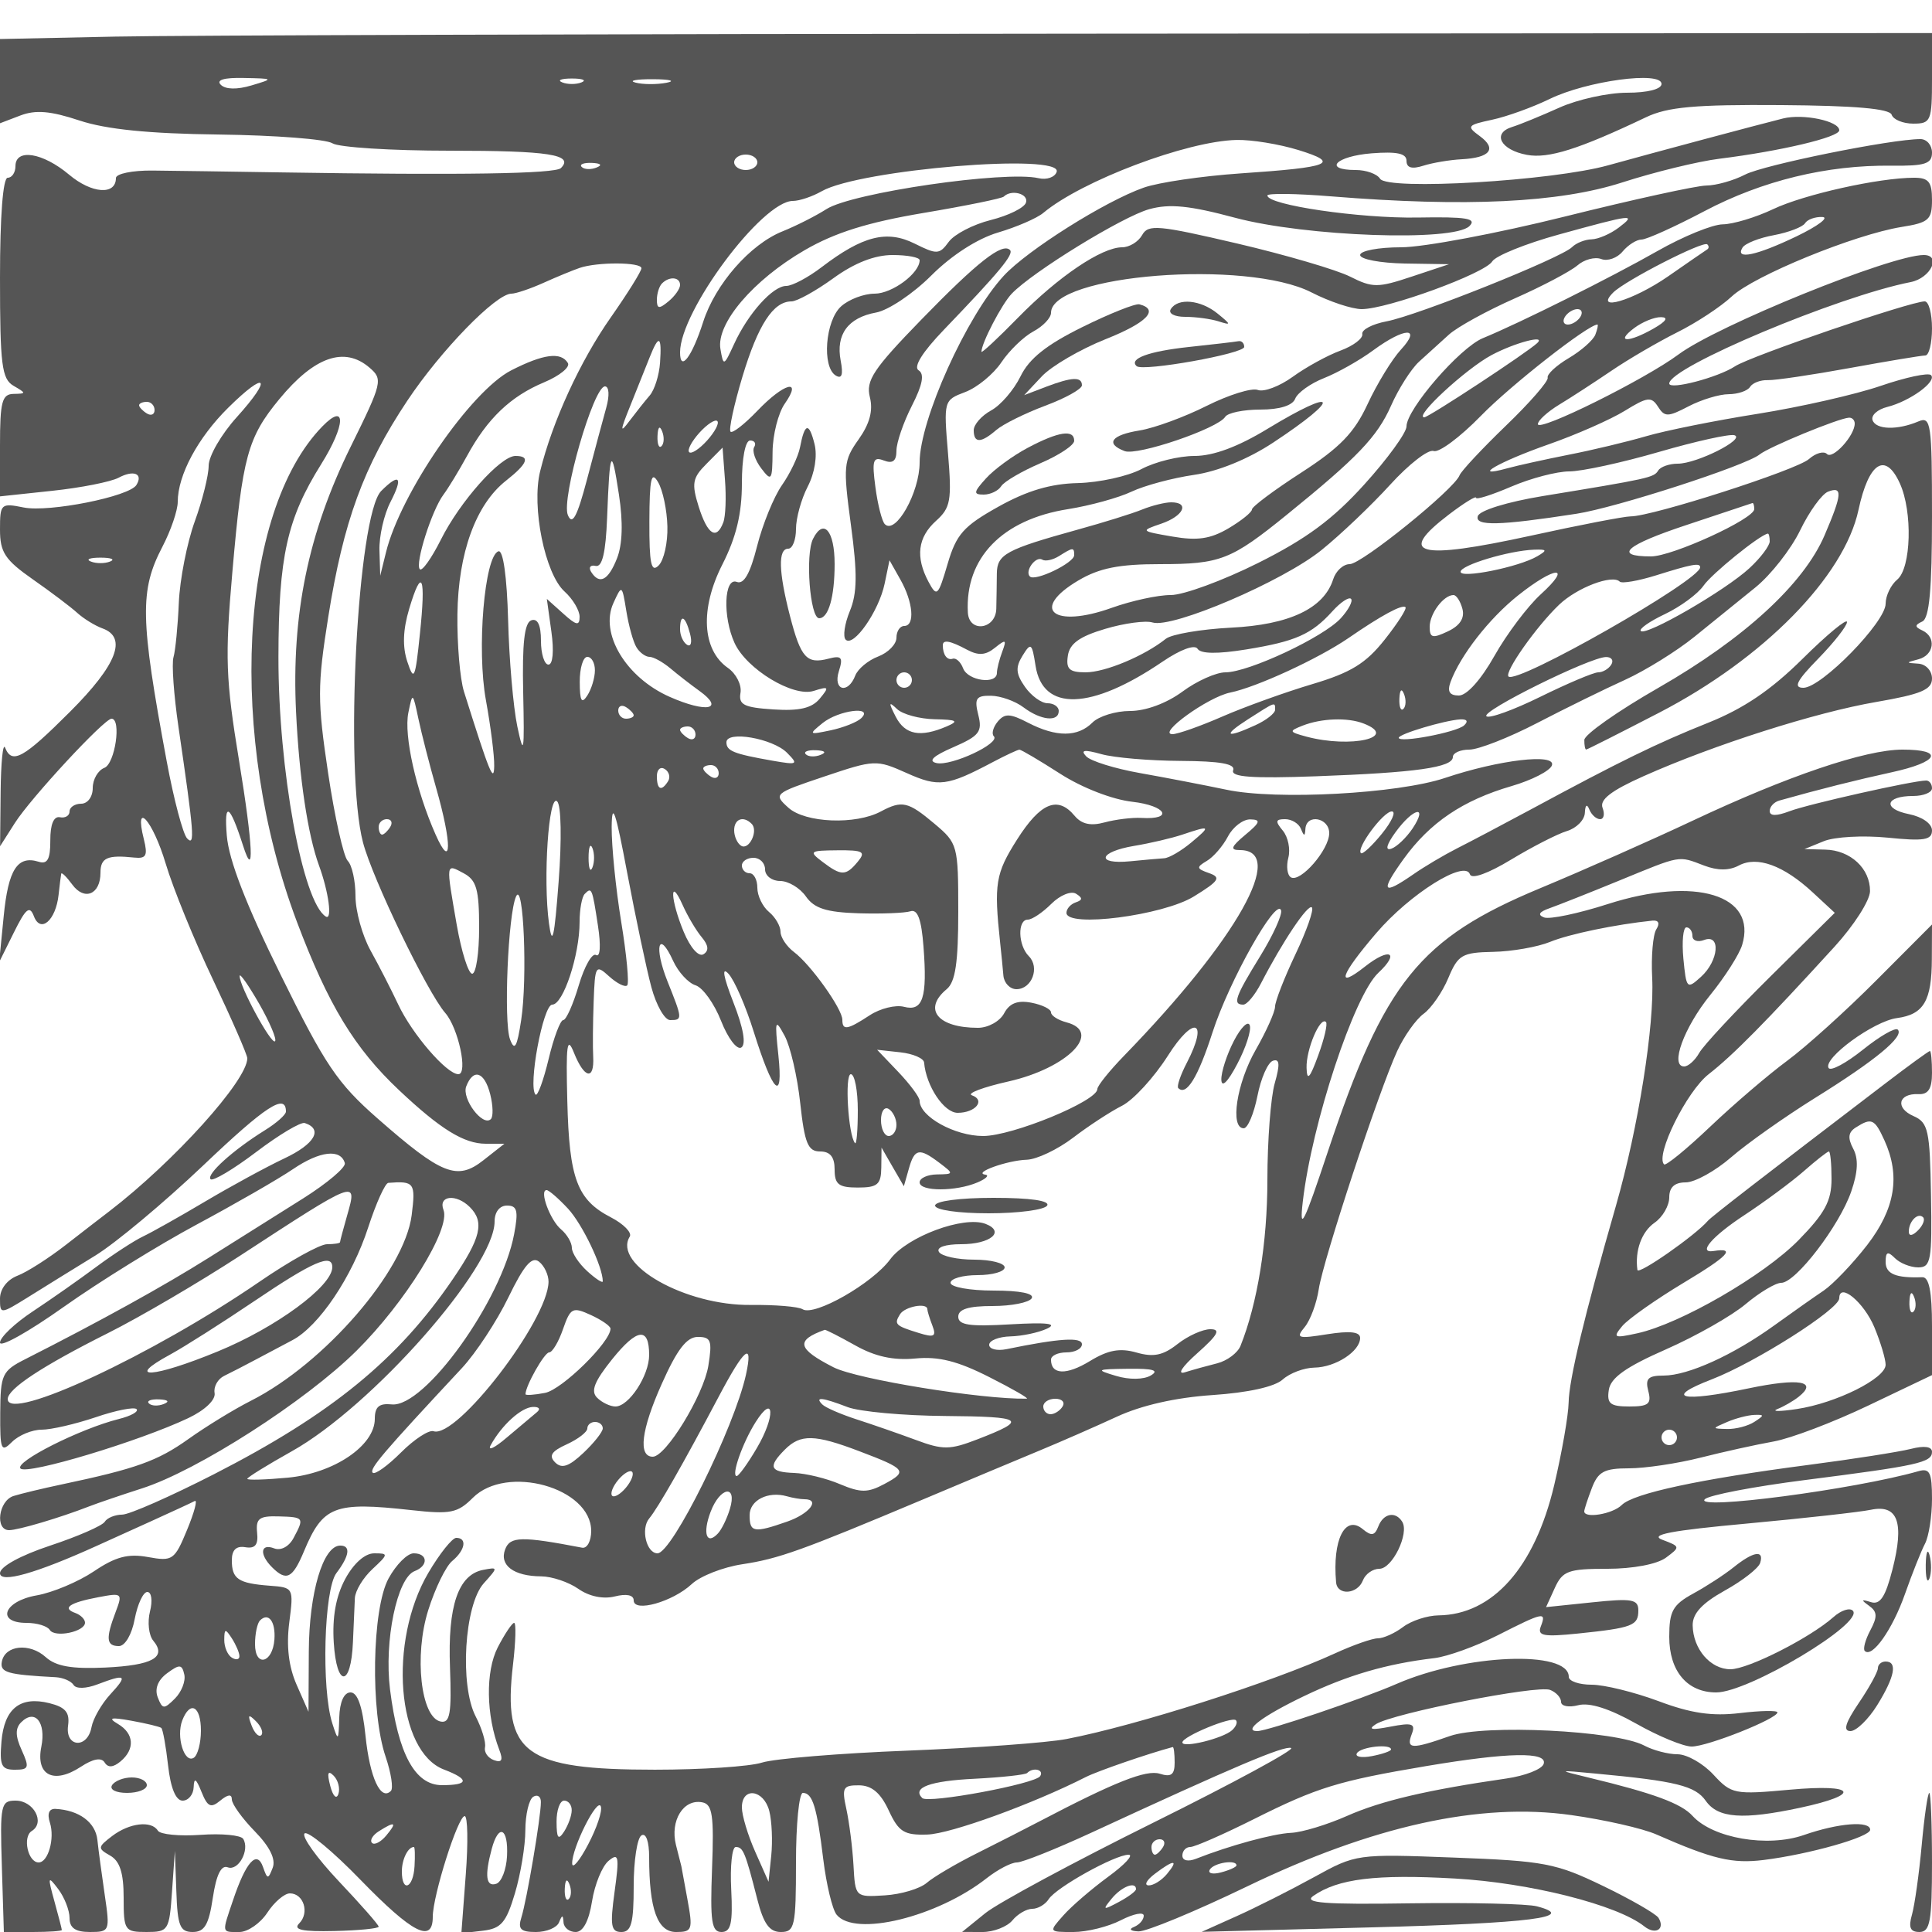 <svg xmlns="http://www.w3.org/2000/svg" version="1.0" width="250" height="250" viewBox="0 0 250 250" preserveAspectRatio="xMidYMid meet">
<g transform="translate(0,250) scale(0.01,-0.01)" fill="#555555" stroke="none">
<path d="M1475 24526 l-1475 -31 0 -545 0 -545 265 101 c197 75 391 58 762 -65 347 -115 896 -171 1811 -182 722 -9 1380 -60 1463 -113 82 -53 764 -96 1515 -96 1291 0 1616 -51 1442 -225 -74 -74 -1281 -93 -3608 -56 -660 11 -1414 21 -1675 24 -261 3 -475 -41 -475 -97 0 -225 -314 -202 -606 44 -342 287 -694 343 -694 110 0 -82 -45 -150 -100 -150 -62 0 -100 -498 -100 -1295 0 -1128 23 -1308 175 -1397 167 -97 167 -102 0 -105 -149 -3 -175 -102 -175 -665 l0 -661 675 72 c371 39 758 116 859 169 196 105 322 53 231 -94 -93 -150 -1129 -356 -1457 -291 -297 60 -308 49 -308 -285 0 -295 64 -392 425 -645 234 -163 493 -359 575 -434 83 -75 229 -165 325 -200 326 -117 188 -472 -417 -1077 -605 -605 -753 -687 -842 -467 -28 69 -54 -190 -58 -575 l-7 -700 191 300 c206 324 1157 1350 1251 1350 131 0 46 -583 -93 -636 -82 -32 -150 -149 -150 -261 0 -114 -66 -203 -150 -203 -82 0 -150 -45 -150 -100 0 -55 -56 -89 -125 -75 -80 16 -125 -93 -124 -299 1 -243 -37 -313 -150 -277 -275 85 -394 -100 -453 -703 l-59 -596 191 385 c155 313 204 352 259 208 86 -224 283 -53 319 278 14 126 29 249 34 273 4 24 69 -39 143 -140 157 -215 365 -128 365 152 0 195 88 234 438 197 155 -16 176 26 123 239 -130 517 116 242 283 -317 94 -316 370 -994 614 -1506 243 -512 442 -968 442 -1013 0 -287 -949 -1338 -1787 -1981 -90 -68 -343 -264 -563 -435 -220 -171 -501 -351 -625 -398 -133 -52 -225 -172 -225 -295 0 -207 3 -206 375 25 206 129 592 368 858 531 265 163 893 688 1395 1165 810 771 1072 942 1072 698 0 -40 -124 -150 -275 -243 -410 -255 -760 -571 -700 -632 30 -29 295 129 590 352 294 223 577 392 629 375 240 -79 129 -272 -263 -457 -237 -112 -701 -365 -1031 -561 -330 -196 -690 -398 -800 -450 -110 -52 -380 -227 -600 -390 -220 -164 -591 -424 -825 -579 -233 -154 -425 -336 -425 -404 0 -68 371 140 825 462 454 322 1229 802 1723 1067 494 265 1054 587 1244 716 346 235 616 266 670 78 16 -55 -228 -261 -542 -459 -313 -197 -862 -542 -1220 -767 -578 -364 -1409 -823 -2372 -1311 -301 -152 -322 -198 -325 -695 -3 -484 11 -518 154 -375 87 86 259 157 382 157 124 0 438 73 699 161 260 89 498 136 529 105 31 -31 -72 -89 -230 -128 -502 -126 -1358 -558 -1271 -641 88 -84 1535 352 2171 653 216 103 355 236 340 324 -15 82 41 182 123 222 83 40 263 133 400 206 138 73 354 188 481 255 345 180 776 820 984 1462 102 313 219 572 260 575 337 26 355 0 302 -419 -93 -722 -1127 -1916 -2077 -2399 -220 -111 -585 -335 -812 -497 -398 -284 -677 -384 -1638 -587 -247 -52 -529 -120 -625 -150 -194 -62 -243 -442 -57 -442 118 0 660 161 1032 306 110 43 419 148 686 234 717 229 2118 1128 2777 1781 633 627 1220 1577 1126 1822 -72 188 165 213 341 37 192 -192 143 -399 -220 -931 -710 -1043 -1572 -1747 -3087 -2523 -563 -288 -1099 -525 -1192 -525 -93 -1 -195 -42 -226 -93 -32 -51 -349 -190 -706 -308 -388 -129 -649 -273 -649 -357 0 -134 465 -3 1250 353 110 50 425 193 700 317 275 125 532 243 570 264 39 20 -6 -148 -100 -375 -161 -390 -187 -408 -505 -350 -258 47 -420 4 -700 -185 -201 -135 -534 -275 -740 -311 -427 -74 -531 -356 -131 -356 134 0 269 -41 300 -91 65 -105 456 -24 456 94 0 44 -56 100 -125 125 -177 63 -76 134 296 204 310 59 318 53 225 -192 -130 -343 -121 -440 43 -440 79 0 167 150 204 350 37 193 110 350 163 350 55 0 70 -112 35 -251 -35 -139 -16 -309 42 -379 179 -215 -8 -319 -622 -348 -432 -20 -637 16 -768 134 -208 189 -528 157 -569 -57 -27 -141 69 -169 699 -202 95 -6 198 -50 229 -100 32 -52 160 -49 308 7 371 141 398 121 167 -129 -114 -124 -223 -315 -243 -425 -52 -282 -343 -262 -303 22 23 169 -33 237 -241 289 -379 95 -585 -69 -621 -496 -26 -311 -1 -365 173 -365 182 0 191 27 89 253 -83 181 -85 283 -7 361 178 178 324 1 261 -316 -75 -371 160 -490 511 -260 158 104 266 124 308 56 43 -70 110 -66 205 13 191 159 177 362 -34 486 -133 79 -92 89 175 41 193 -35 367 -77 387 -93 20 -17 60 -236 88 -486 33 -294 100 -455 188 -455 75 0 140 79 143 175 5 128 32 112 101 -61 79 -196 121 -215 244 -113 98 81 149 86 149 15 0 -60 134 -246 297 -413 194 -199 274 -361 232 -471 -59 -153 -69 -153 -126 10 -79 224 -221 66 -388 -432 -146 -431 -150 -410 83 -410 108 0 271 113 361 250 90 138 222 250 292 250 178 0 257 -252 121 -388 -83 -83 37 -109 458 -99 314 7 570 33 570 56 0 24 -232 288 -516 588 -283 300 -483 578 -443 618 40 39 367 -231 726 -602 670 -689 933 -824 933 -477 0 275 326 1304 413 1304 39 0 46 -341 14 -758 l-57 -758 280 33 c235 28 300 105 413 483 74 248 135 616 135 819 1 203 47 397 102 431 55 34 100 3 99 -69 0 -196 -183 -1272 -252 -1491 -48 -152 -11 -190 188 -190 137 0 271 56 299 125 40 100 52 100 58 0 4 -69 75 -125 157 -125 96 0 171 141 212 398 35 219 131 454 214 523 131 109 141 60 78 -398 -61 -442 -47 -523 88 -523 128 0 159 117 159 594 0 327 45 622 100 656 59 37 100 -78 100 -282 0 -671 107 -968 349 -968 209 0 219 28 146 425 -42 234 -78 425 -78 425 0 0 -32 124 -70 276 -79 315 97 600 341 552 131 -25 152 -169 126 -854 -26 -687 -6 -824 122 -824 122 0 148 111 126 550 -16 303 11 550 58 550 96 0 123 -64 279 -675 81 -319 158 -425 305 -425 180 0 196 73 196 900 0 495 40 900 89 900 126 0 182 -183 264 -859 40 -325 117 -647 172 -716 234 -293 1302 -33 1945 473 142 111 316 202 388 202 71 0 504 173 961 384 1855 858 2493 1129 2588 1097 54 -18 -746 -452 -1779 -964 -1033 -512 -2013 -1040 -2178 -1173 l-300 -243 263 -1 c144 0 319 68 387 150 68 83 184 150 257 150 73 0 169 56 213 125 97 152 858 575 1034 575 69 0 -49 -128 -264 -285 -214 -157 -476 -382 -580 -500 -191 -215 -191 -215 129 -215 177 0 454 69 616 153 162 83 295 110 295 58 0 -52 -56 -117 -125 -145 -72 -29 -48 -54 57 -58 101 -4 732 257 1404 581 1627 785 3014 1091 4196 924 430 -60 925 -173 1100 -250 733 -322 982 -381 1389 -331 589 73 1379 297 1379 391 0 120 -410 88 -858 -68 -470 -164 -1177 -42 -1441 248 -146 161 -507 294 -1351 497 -398 96 -398 97 100 50 1040 -97 1287 -159 1423 -353 158 -225 477 -248 1221 -89 803 172 727 311 -128 234 -724 -66 -760 -59 -995 195 -134 145 -343 263 -464 263 -121 0 -315 51 -431 113 -365 195 -2071 278 -2514 123 -498 -175 -569 -171 -494 25 52 136 8 151 -278 96 -241 -47 -295 -37 -185 33 224 141 2085 508 2253 443 78 -30 142 -100 142 -155 0 -56 100 -75 223 -43 146 38 405 -45 748 -238 289 -164 613 -297 719 -297 206 0 1110 360 1110 442 0 27 -219 23 -486 -9 -360 -43 -634 -3 -1054 155 -312 116 -701 212 -864 212 -163 0 -296 46 -296 102 0 350 -1341 295 -2227 -91 -459 -200 -1673 -611 -1804 -611 -191 0 69 195 604 452 566 272 1070 419 1687 492 170 20 540 154 821 296 595 302 632 309 557 114 -47 -122 35 -137 478 -92 707 73 784 102 784 299 0 145 -81 159 -597 105 l-597 -62 113 248 c101 221 174 248 678 248 333 0 644 59 759 143 189 140 188 145 -44 232 -176 66 108 120 1100 211 736 68 1455 148 1599 178 348 72 433 -165 277 -774 -91 -356 -160 -459 -279 -421 -126 39 -130 29 -24 -47 108 -77 111 -142 17 -318 -65 -122 -97 -242 -72 -267 95 -96 358 276 520 736 92 262 209 555 259 651 50 95 91 357 91 581 0 341 -29 400 -175 358 -826 -236 -2912 -510 -2765 -363 53 53 634 164 1293 248 1467 187 1647 227 1647 365 0 69 -100 83 -275 38 -151 -38 -747 -132 -1325 -207 -1409 -184 -2264 -368 -2415 -519 -117 -117 -485 -178 -485 -82 0 24 44 159 98 300 81 214 161 257 479 257 209 0 627 62 927 138 300 76 726 170 946 209 220 39 771 248 1225 465 l825 394 0 636 c0 444 -38 634 -125 631 -343 -13 -475 42 -475 197 0 132 27 143 120 50 66 -66 202 -120 302 -120 164 0 180 92 165 933 -14 843 -36 941 -226 1025 -241 105 -198 296 64 284 127 -6 175 69 175 275 0 156 -12 283 -27 283 -15 0 -278 -191 -584 -425 -1597 -1219 -2244 -1719 -2289 -1772 -163 -190 -902 -706 -912 -636 -34 250 54 494 222 611 105 73 190 221 190 328 0 131 69 194 213 194 117 0 382 146 588 325 206 179 696 525 1088 769 782 486 1155 795 1068 883 -32 31 -234 -86 -451 -260 -217 -174 -416 -281 -444 -237 -76 124 582 606 884 646 347 47 451 222 452 768 l2 443 -718 -720 c-395 -397 -915 -866 -1157 -1044 -241 -178 -689 -561 -995 -852 -306 -291 -574 -510 -597 -488 -117 117 293 946 577 1167 317 247 739 675 1629 1650 251 275 458 598 459 718 3 293 -253 531 -580 538 l-268 7 250 102 c138 57 509 77 825 46 471 -48 575 -31 575 93 0 88 -125 176 -298 211 -345 69 -307 235 54 235 134 0 244 45 244 100 0 55 -34 100 -75 100 -167 0 -1529 -306 -1768 -397 -171 -65 -257 -64 -257 3 0 55 56 116 125 135 510 144 1001 267 1450 365 614 133 692 294 143 294 -481 0 -1489 -342 -2718 -921 -522 -246 -1409 -639 -1969 -872 -1563 -650 -2017 -1214 -2748 -3407 -311 -936 -372 -1057 -325 -650 117 1013 664 2669 978 2962 284 265 146 332 -171 82 -387 -305 -323 -113 146 434 434 506 1146 952 1210 758 22 -66 236 11 533 191 273 165 597 331 721 369 124 37 229 143 233 236 5 104 27 120 58 43 28 -69 91 -125 139 -125 49 0 63 66 32 147 -40 105 111 222 528 408 914 408 2228 827 3016 962 579 100 719 159 719 303 0 100 -78 185 -175 192 -167 11 -167 13 0 57 202 53 234 287 50 373 -100 46 -100 70 0 116 91 43 125 417 125 1361 0 1202 -13 1297 -175 1228 -273 -116 -551 -108 -594 16 -22 62 63 139 190 171 294 74 647 331 566 412 -34 34 -326 -28 -650 -139 -323 -111 -1037 -273 -1587 -361 -550 -87 -1202 -218 -1450 -291 -247 -72 -697 -180 -1000 -239 -302 -60 -662 -139 -800 -177 -483 -133 -103 86 539 311 357 125 800 320 984 433 293 181 346 188 431 55 86 -136 128 -136 396 4 165 86 399 157 519 157 121 1 245 43 277 95 32 51 136 91 231 87 95 -3 573 68 1061 157 489 89 927 162 975 162 48 0 87 158 87 350 0 193 -42 350 -94 350 -184 0 -2254 -708 -2455 -840 -220 -145 -851 -310 -851 -223 0 211 2185 1129 3125 1313 258 51 402 350 168 350 -421 0 -2671 -912 -3175 -1288 -435 -323 -1818 -1009 -1818 -900 0 46 124 159 275 251 151 91 455 289 675 438 220 150 603 373 850 497 248 123 566 332 708 465 287 269 1591 802 2198 900 353 56 394 93 394 350 0 233 -43 287 -232 287 -453 0 -1424 -216 -1825 -407 -223 -106 -516 -194 -650 -196 -133 -1 -513 -156 -843 -344 -607 -345 -1782 -932 -2262 -1129 -298 -123 -988 -920 -988 -1142 0 -81 -245 -419 -545 -750 -408 -452 -751 -705 -1375 -1017 -456 -228 -965 -415 -1130 -415 -165 1 -508 -74 -763 -165 -758 -272 -1065 -19 -431 355 270 159 524 210 1056 210 779 0 918 54 1638 638 918 744 1171 1009 1350 1412 97 220 261 477 363 570 103 94 277 252 387 351 110 99 493 309 850 467 358 158 722 351 811 427 88 77 227 114 309 83 81 -31 206 12 276 97 71 85 181 155 245 155 64 0 430 165 813 367 751 396 1586 599 2421 589 435 -5 525 24 525 169 0 96 -67 175 -150 175 -379 0 -2024 -333 -2268 -459 -150 -78 -376 -141 -502 -142 -127 -1 -948 -181 -1826 -400 -878 -219 -1834 -399 -2125 -399 -291 0 -529 -45 -529 -100 0 -55 259 -104 575 -110 l575 -9 -481 -160 c-441 -147 -508 -147 -800 0 -175 88 -833 281 -1460 428 -1023 239 -1151 251 -1230 109 -49 -87 -165 -158 -259 -158 -266 -1 -826 -379 -1345 -909 -261 -267 -475 -466 -475 -443 0 112 264 619 392 752 272 284 1435 998 1779 1093 263 73 523 47 1111 -111 913 -244 2828 -312 3032 -108 100 100 -36 122 -670 111 -747 -13 -1944 162 -1944 285 0 31 371 26 825 -11 1743 -141 2951 -83 3766 180 418 135 984 273 1259 307 793 99 1550 278 1550 368 0 120 -467 218 -727 153 -355 -89 -1673 -442 -2263 -606 -723 -202 -2857 -328 -2952 -174 -38 62 -180 113 -314 113 -431 0 -260 179 206 216 325 25 450 -1 450 -97 0 -91 69 -111 219 -63 120 38 342 75 493 83 371 19 462 135 236 300 -174 127 -163 142 158 211 189 40 524 161 744 268 481 235 1450 366 1450 196 0 -68 -179 -114 -447 -114 -246 0 -640 -87 -875 -193 -236 -106 -510 -219 -611 -250 -264 -82 -150 -298 191 -361 278 -52 673 73 1542 487 279 133 634 165 1745 157 955 -7 1407 -46 1433 -125 21 -63 147 -115 280 -115 228 0 242 33 242 586 l0 586 -11025 -8 c-6064 -4 -11689 -21 -12500 -38z m1777 -632 c-184 -55 -334 -52 -395 9 -63 63 42 94 298 88 390 -8 392 -9 97 -97z m4273 40 c-69 -28 -181 -28 -250 0 -69 28 -12 50 125 50 138 0 194 -22 125 -50z m1099 -5 c-125 -24 -305 -23 -400 2 -96 25 6 45 226 44 220 -1 298 -22 174 -46z m8176 -870 c555 -171 421 -224 -750 -303 -495 -34 -1057 -116 -1250 -184 -499 -175 -1504 -808 -1811 -1140 -482 -522 -1089 -1868 -1089 -2415 0 -389 -310 -940 -450 -800 -37 36 -92 251 -122 477 -47 351 -31 401 109 347 115 -44 163 -7 163 127 0 104 90 366 199 580 139 272 166 412 88 460 -71 44 49 236 326 524 722 752 910 979 856 1033 -99 99 -424 -157 -1148 -902 -621 -639 -719 -787 -665 -1002 44 -174 -2 -344 -145 -546 -196 -275 -203 -346 -100 -1109 85 -628 81 -883 -14 -1113 -68 -165 -92 -331 -54 -370 102 -102 430 369 504 724 l63 303 141 -250 c166 -293 191 -600 49 -600 -55 0 -100 -69 -100 -152 0 -84 -106 -193 -236 -243 -130 -49 -264 -161 -297 -247 -94 -245 -291 -193 -212 57 57 179 35 206 -133 162 -283 -74 -359 9 -499 549 -149 577 -157 874 -23 874 55 0 100 115 100 255 0 140 68 387 152 549 91 176 126 397 88 550 -72 287 -127 275 -188 -43 -23 -118 -128 -338 -233 -488 -105 -150 -250 -505 -322 -789 -90 -356 -171 -499 -263 -464 -165 63 -184 -451 -29 -790 155 -339 759 -705 1025 -620 196 62 204 52 78 -100 -103 -124 -264 -162 -599 -140 -384 25 -454 60 -427 216 17 102 -56 247 -164 322 -333 234 -362 763 -72 1335 181 356 254 660 254 1054 0 322 44 553 106 553 58 0 82 -38 53 -85 -29 -47 12 -171 91 -275 133 -175 144 -159 147 213 2 221 73 503 159 625 232 332 -10 268 -356 -94 -166 -173 -322 -295 -347 -270 -25 25 44 345 154 712 202 671 399 974 635 974 70 0 314 135 542 300 273 198 534 300 765 300 193 0 351 -30 351 -67 0 -169 -355 -433 -583 -433 -138 0 -334 -74 -434 -165 -204 -185 -250 -782 -69 -894 80 -49 99 11 64 194 -64 338 96 555 459 621 158 29 479 244 714 479 261 261 596 477 863 556 240 71 504 185 586 254 499 417 1859 930 2500 944 193 5 553 -54 800 -130z m-7000 -159 c0 -55 -67 -100 -150 -100 -82 0 -150 45 -150 100 0 55 68 100 150 100 83 0 150 -45 150 -100z m-2081 -68 c-72 -29 -159 -26 -192 8 -33 33 26 56 131 52 117 -5 141 -28 61 -60z m5954 -57 c-24 -69 -129 -105 -233 -81 -433 101 -2415 -188 -2746 -400 -134 -86 -390 -216 -569 -288 -419 -168 -870 -684 -1026 -1172 -145 -453 -299 -655 -299 -393 0 534 1062 1959 1460 1959 84 0 251 56 372 125 493 282 3128 499 3041 250z m-397 -397 c-22 -67 -227 -168 -455 -225 -228 -57 -472 -184 -544 -282 -121 -166 -153 -167 -442 -23 -360 179 -672 100 -1203 -305 -175 -134 -381 -243 -458 -243 -173 0 -492 -354 -674 -750 -134 -291 -139 -293 -178 -64 -54 329 425 891 1089 1276 391 227 813 360 1537 482 548 92 1017 188 1041 212 98 98 325 36 287 -78z m7668 -325 c-107 -81 -264 -148 -349 -150 -85 -2 -199 -47 -253 -101 -141 -141 -2001 -885 -2399 -960 -185 -35 -326 -109 -315 -164 12 -56 -115 -153 -283 -215 -168 -62 -445 -214 -616 -338 -171 -124 -375 -201 -453 -171 -78 30 -376 -63 -662 -206 -286 -144 -676 -287 -867 -318 -367 -59 -448 -170 -195 -267 166 -64 1208 292 1302 443 32 52 237 94 455 94 249 0 417 52 451 141 30 77 197 197 372 266 175 69 461 230 636 359 410 301 634 307 359 9 -114 -124 -307 -439 -429 -701 -173 -374 -358 -565 -859 -889 -352 -227 -639 -442 -639 -477 0 -36 -137 -146 -304 -245 -233 -137 -403 -162 -725 -106 -414 71 -416 74 -146 166 291 99 374 277 130 277 -80 0 -249 -42 -375 -93 -127 -52 -500 -168 -830 -259 -934 -259 -1048 -320 -1051 -570 -1 -126 -4 -329 -7 -453 -5 -271 -354 -318 -368 -50 -38 705 445 1203 1298 1337 282 45 651 146 820 226 169 80 533 177 808 217 311 45 699 203 1025 418 897 592 838 731 -75 177 -381 -232 -700 -350 -943 -350 -202 0 -511 -76 -687 -170 -176 -93 -546 -174 -822 -181 -353 -8 -657 -98 -1028 -305 -453 -253 -545 -357 -658 -741 -123 -418 -139 -433 -247 -232 -171 321 -140 575 97 789 189 170 206 263 155 876 -57 680 -55 686 223 791 154 58 365 231 468 385 103 153 289 333 415 400 125 67 227 175 227 240 0 496 2531 695 3371 264 232 -119 524 -216 650 -216 334 1 1593 461 1688 617 45 73 432 230 861 348 960 265 1017 272 774 88z m2306 -110 c-523 -251 -803 -310 -702 -147 32 53 215 126 407 161 191 36 372 106 402 154 30 49 131 85 224 81 93 -4 -56 -116 -331 -249z m-1158 -170 c-23 -14 -252 -172 -508 -350 -452 -313 -964 -463 -709 -208 155 155 1164 672 1217 623 23 -21 23 -50 0 -65z m-13792 -244 c0 -39 -178 -324 -395 -634 -398 -567 -757 -1349 -916 -1995 -113 -459 63 -1326 316 -1554 107 -97 195 -244 195 -327 0 -121 -42 -113 -212 41 l-212 190 59 -425 c35 -249 19 -425 -38 -425 -53 0 -97 139 -97 308 0 203 -43 294 -125 265 -89 -31 -119 -296 -105 -933 17 -783 8 -836 -76 -440 -52 248 -106 866 -119 1374 -15 561 -64 912 -125 892 -181 -58 -283 -1271 -162 -1928 61 -336 110 -718 107 -850 -4 -227 -59 -93 -391 962 -52 165 -90 615 -85 1000 10 795 238 1423 630 1731 279 220 317 319 121 319 -194 0 -718 -588 -966 -1085 -120 -239 -242 -411 -271 -381 -67 66 155 766 306 966 62 83 199 308 304 500 264 485 564 771 996 952 203 85 342 198 309 251 -90 147 -316 117 -732 -95 -523 -267 -1436 -1594 -1622 -2358 l-74 -300 -10 330 c-5 181 59 463 143 625 167 323 118 380 -120 142 -307 -307 -479 -3620 -236 -4548 124 -473 832 -1939 1064 -2206 170 -194 298 -793 170 -793 -150 0 -598 519 -777 900 -91 193 -252 508 -359 700 -107 193 -195 510 -195 705 0 195 -45 400 -100 455 -54 54 -169 565 -254 1135 -140 938 -140 1129 2 2024 196 1233 457 1947 1022 2795 434 652 1148 1386 1348 1386 56 0 244 63 417 141 173 78 383 164 465 192 230 79 800 76 800 -4z m500 -217 c0 -48 -67 -144 -150 -212 -122 -101 -150 -97 -150 21 0 80 30 176 67 212 95 95 233 83 233 -21z m11650 -412 c-34 -55 -107 -100 -162 -100 -55 0 -72 45 -38 100 34 55 107 100 162 100 55 0 72 -45 38 -100z m950 -150 c-327 -187 -504 -185 -256 3 107 81 264 145 350 143 100 -2 66 -54 -94 -146z m-756 -80 c-28 -72 -183 -209 -346 -305 -162 -96 -284 -210 -271 -253 12 -43 -230 -322 -540 -620 -309 -298 -579 -587 -600 -642 -67 -180 -1267 -1150 -1422 -1150 -84 0 -180 -89 -214 -197 -120 -376 -567 -588 -1322 -625 -389 -20 -769 -85 -843 -144 -278 -222 -784 -434 -1038 -434 -211 0 -256 42 -230 215 23 157 152 249 482 347 248 74 524 111 614 83 257 -80 1687 533 2186 937 248 200 648 581 889 846 242 266 494 461 562 436 67 -26 342 178 611 454 385 396 1388 1182 1509 1182 12 0 0 -59 -27 -130z m-12103 -363 c-11 -161 -71 -352 -134 -425 -63 -73 -181 -222 -264 -332 -122 -164 -120 -128 13 200 89 220 201 501 250 625 120 303 159 283 135 -68z m11351 254 c-132 -124 -1405 -961 -1462 -961 -141 0 536 626 870 805 303 161 712 269 592 156z m-15111 -318 c176 -151 167 -192 -244 -1025 -549 -1113 -767 -2172 -706 -3433 41 -850 152 -1589 297 -1985 125 -341 175 -714 88 -660 -301 186 -615 1908 -613 3360 2 1298 111 1787 554 2495 317 507 326 807 15 488 -1080 -1108 -1230 -4020 -330 -6411 406 -1077 746 -1637 1325 -2182 534 -503 838 -690 1119 -690 l241 0 -271 -213 c-340 -268 -538 -190 -1370 540 -521 457 -679 692 -1254 1859 -448 908 -671 1484 -697 1800 -38 454 38 409 209 -125 151 -473 130 -4 -50 1093 -174 1058 -184 1340 -87 2446 130 1492 197 1738 608 2236 452 549 842 685 1166 407z m-1717 -641 c-200 -221 -364 -504 -364 -629 0 -124 -81 -450 -181 -724 -99 -275 -192 -746 -205 -1049 -13 -302 -44 -619 -69 -704 -25 -84 4 -489 64 -900 203 -1387 216 -1551 113 -1446 -54 55 -173 505 -265 1000 -344 1850 -351 2208 -55 2776 109 209 198 470 198 580 0 345 260 830 654 1219 496 490 579 397 110 -123z m4781 123 c-42 -151 -154 -567 -248 -925 -129 -489 -191 -604 -249 -465 -88 211 332 1665 480 1665 54 0 61 -117 17 -275z m-5845 -31 c0 -58 -45 -78 -100 -44 -55 34 -100 82 -100 106 0 24 45 44 100 44 55 0 100 -48 100 -106z m7150 -394 c-100 -111 -205 -179 -232 -151 -28 27 32 140 132 251 100 111 205 179 232 151 28 -27 -32 -140 -132 -251z m14850 219 c0 -156 -284 -468 -359 -394 -41 42 -146 12 -233 -65 -159 -142 -2028 -743 -2308 -742 -82 0 -664 -112 -1292 -250 -1462 -319 -1742 -246 -1058 275 193 147 350 244 350 216 0 -29 206 37 458 145 252 108 589 196 749 196 159 0 682 113 1160 252 479 139 918 236 977 216 146 -49 -487 -368 -733 -368 -110 0 -224 -40 -254 -89 -56 -91 -119 -105 -1499 -331 -455 -75 -810 -185 -835 -258 -43 -132 275 -125 1277 30 513 79 2190 622 2369 767 122 98 1019 468 1156 476 41 3 75 -31 75 -76z m-15440 -292 c-33 -33 -56 26 -52 131 5 117 28 141 60 61 29 -72 26 -159 -8 -192z m799 -988 c-88 -232 -204 -157 -318 205 -94 300 -81 372 101 554 l208 210 31 -416 c18 -228 8 -477 -22 -553z m-1375 -464 c-113 -287 -228 -346 -336 -173 -34 57 -8 91 60 75 85 -19 130 171 148 623 34 893 56 936 153 300 55 -358 46 -646 -25 -825z m16600 970 c167 -365 147 -1095 -34 -1245 -82 -68 -150 -209 -150 -312 0 -238 -831 -1088 -1064 -1088 -134 0 -88 91 194 379 203 209 370 421 370 472 0 51 -259 -163 -575 -476 -409 -405 -762 -644 -1225 -829 -660 -264 -1133 -495 -2300 -1125 -357 -192 -785 -418 -950 -501 -165 -84 -419 -234 -565 -336 -398 -275 -428 -225 -122 201 340 471 765 759 1396 943 264 77 500 198 523 269 53 158 -685 71 -1382 -163 -610 -205 -2184 -290 -2829 -153 -287 60 -789 157 -1117 215 -328 58 -643 156 -700 218 -76 82 -24 89 196 28 165 -47 627 -86 1026 -88 514 -3 713 -38 681 -122 -33 -87 244 -107 1074 -77 1288 47 1769 114 1769 250 0 52 96 95 213 95 117 0 511 154 875 343 364 189 877 441 1140 560 263 120 668 371 900 559 232 188 586 475 787 637 200 162 461 495 579 739 118 244 281 469 361 500 191 74 183 -33 -45 -564 -270 -630 -1040 -1338 -2150 -1974 -527 -302 -959 -606 -959 -675 -1 -69 10 -125 24 -124 14 0 438 215 943 476 1352 700 2396 1762 2581 2626 132 615 348 754 535 342z m-15948 -556 c6 -211 -45 -438 -113 -506 -97 -97 -122 21 -120 572 2 555 25 657 113 505 61 -104 115 -361 120 -571z m14064 223 c0 -126 -1061 -612 -1336 -612 -494 0 -330 145 461 407 454 151 836 278 850 283 14 6 25 -30 25 -78z m200 -417 c0 -57 -117 -213 -261 -346 -310 -288 -1339 -883 -1407 -814 -27 26 114 125 313 219 199 95 424 260 499 368 109 156 721 652 831 673 14 3 25 -42 25 -100z m-9000 -179 c0 -100 -505 -344 -573 -276 -71 70 76 270 160 218 40 -25 138 -3 218 47 180 114 195 115 195 11z m5991 -15 c-238 -139 -991 -291 -991 -200 0 86 625 274 950 286 169 6 176 -7 41 -86z m-18466 -67 c-69 -28 -181 -28 -250 0 -69 28 -12 50 125 50 138 0 194 -22 125 -50z m20575 -75 c0 -168 -2373 -1519 -2480 -1413 -56 57 361 648 654 928 232 222 689 396 785 300 28 -28 240 9 471 81 465 146 570 165 570 104z m-2062 -349 c-171 -156 -441 -515 -600 -797 -172 -306 -357 -513 -460 -513 -121 0 -153 51 -108 175 127 344 500 823 876 1122 481 382 709 393 292 13z m-14505 -518 c-60 -580 -76 -614 -162 -355 -65 195 -57 414 24 685 165 552 218 427 138 -330z m2804 -170 c41 -67 117 -122 168 -122 51 0 172 -67 269 -148 97 -82 266 -213 376 -292 335 -241 94 -289 -385 -77 -565 250 -907 819 -728 1212 110 242 112 241 168 -104 31 -191 90 -403 132 -469z m9114 379 c-222 -245 -1194 -701 -1494 -701 -120 0 -371 -112 -557 -250 -204 -150 -473 -250 -677 -250 -185 0 -405 -68 -487 -150 -190 -190 -467 -191 -831 -3 -235 122 -304 124 -394 16 -60 -72 -83 -158 -51 -190 90 -90 -551 -390 -742 -347 -113 26 -43 92 218 205 337 147 378 200 323 418 -53 213 -29 251 164 248 125 -2 314 -69 421 -150 224 -169 456 -193 456 -47 0 55 -65 100 -144 100 -80 0 -212 96 -293 212 -118 169 -125 252 -31 404 108 175 122 164 168 -131 93 -596 719 -576 1643 53 233 158 417 226 454 166 41 -65 257 -68 628 -8 640 104 846 195 1117 495 105 116 213 188 240 160 28 -27 -31 -140 -131 -250z m1573 119 c31 -118 -33 -217 -189 -290 -198 -94 -235 -85 -235 59 0 171 180 411 308 411 38 0 90 -81 116 -180z m-1007 -398 c-243 -307 -437 -426 -937 -575 -346 -103 -868 -291 -1158 -417 -290 -127 -583 -230 -650 -230 -204 1 459 480 746 538 341 69 1143 439 1532 706 425 293 694 438 737 399 20 -19 -101 -208 -270 -421z m-8988 78 c29 -110 12 -175 -38 -144 -50 31 -91 121 -91 200 0 207 68 177 129 -56z m3584 -207 c148 -79 241 -73 362 25 141 114 153 107 94 -51 -38 -101 -69 -225 -69 -275 0 -153 -374 -103 -437 59 -31 83 -92 139 -135 125 -72 -24 -128 52 -128 174 0 77 95 60 313 -57z m-4815 -268 c0 -96 -45 -243 -98 -325 -74 -114 -97 -72 -98 175 -1 179 43 325 98 325 55 0 99 -79 98 -175z m13152 75 c-34 -55 -110 -100 -169 -100 -58 0 -394 -142 -746 -315 -351 -173 -667 -287 -701 -253 -67 68 1335 762 1547 766 72 1 103 -43 69 -98z m-9050 -200 c0 -55 -45 -100 -100 -100 -55 0 -100 45 -100 100 0 55 45 100 100 100 55 0 100 -45 100 -100z m6360 -373 c-33 -33 -56 26 -52 131 5 117 28 141 60 61 29 -72 26 -159 -8 -192z m-12516 -1024 c207 -724 203 -1076 -7 -603 -253 570 -413 1284 -353 1577 55 269 57 268 130 -77 41 -193 144 -596 230 -897z m2556 941 c0 -24 -45 -44 -100 -44 -55 0 -100 48 -100 106 0 58 45 78 100 44 55 -34 100 -82 100 -106z m3895 -51 c289 -6 318 -23 155 -93 -341 -146 -538 -109 -659 125 -95 186 -92 203 17 100 72 -69 292 -128 487 -132z m4405 123 c0 -46 -115 -136 -255 -200 -385 -176 -431 -138 -95 77 361 231 350 228 350 123z m-5355 -109 c-52 -51 -230 -122 -395 -157 -285 -60 -290 -56 -106 93 207 168 667 226 501 64z m6497 -68 c469 -180 -159 -325 -737 -171 -226 61 -230 71 -50 142 245 96 581 108 787 29z m1303 -26 c-99 -90 -845 -231 -845 -160 0 49 589 225 795 238 88 5 108 -25 50 -78z m-9945 -119 c0 -58 -45 -78 -100 -44 -55 34 -100 82 -100 106 0 24 45 44 100 44 55 0 100 -48 100 -106z m1183 -234 c152 -153 139 -160 -184 -104 -506 89 -599 126 -599 239 0 154 597 51 783 -135z m436 -28 c-72 -29 -159 -26 -192 8 -33 33 26 56 131 52 117 -5 141 -28 61 -60z m3101 -245 c282 -181 674 -333 932 -362 439 -50 543 -234 118 -209 -121 7 -336 -20 -477 -58 -179 -49 -297 -23 -388 86 -218 262 -441 170 -745 -309 -278 -439 -300 -569 -218 -1335 15 -137 34 -329 42 -425 9 -96 85 -175 169 -175 200 0 305 282 160 427 -140 140 -149 473 -13 473 55 0 192 92 304 204 112 112 256 171 320 131 87 -54 87 -81 -4 -112 -66 -22 -120 -83 -120 -135 0 -196 1250 -35 1649 212 327 201 356 246 196 302 -163 57 -167 76 -30 157 86 50 209 192 274 316 65 124 195 224 290 222 141 -3 129 -39 -65 -200 -184 -154 -200 -197 -72 -197 617 0 -32 -1154 -1500 -2665 -188 -194 -342 -386 -342 -427 0 -156 -1100 -608 -1478 -608 -368 0 -822 252 -822 456 0 46 -124 213 -275 372 l-275 288 300 -33 c165 -18 304 -78 308 -133 26 -303 257 -650 434 -650 232 0 364 164 184 227 -69 24 144 105 474 179 765 173 1224 641 750 765 -110 29 -200 87 -200 129 0 42 -114 98 -254 125 -178 34 -283 -6 -353 -138 -55 -103 -207 -187 -338 -187 -521 0 -717 241 -405 500 113 93 150 344 150 1003 0 859 -7 885 -308 1138 -341 287 -419 305 -693 159 -327 -176 -979 -149 -1197 48 -196 177 -187 185 465 404 651 219 673 220 1065 45 414 -186 525 -171 1118 143 165 87 319 159 341 159 23 1 261 -140 529 -312z m-5074 -94 c-86 -139 -146 -113 -146 63 0 86 46 128 102 93 56 -35 75 -105 44 -156z m654 101 c0 -58 -45 -78 -100 -44 -55 34 -100 82 -100 106 0 24 45 44 100 44 55 0 100 -48 100 -106z m-2071 -1399 c-55 -732 -83 -855 -125 -545 -79 576 -4 1690 106 1580 52 -52 60 -495 19 -1035z m1200 -1370 c63 -234 172 -425 243 -425 162 0 161 13 -35 502 -179 449 -115 678 74 263 66 -144 196 -286 290 -315 94 -30 242 -237 330 -461 88 -224 205 -378 261 -344 65 40 28 252 -102 584 -131 336 -154 468 -64 371 77 -82 224 -420 327 -750 251 -801 385 -929 319 -303 -48 457 -42 477 81 250 74 -136 165 -528 202 -872 57 -521 100 -625 257 -625 130 0 188 -71 188 -233 0 -193 52 -234 300 -234 255 0 301 39 304 259 l3 258 144 -250 145 -250 64 225 c74 264 134 276 396 78 189 -143 188 -147 -31 -150 -124 -2 -225 -48 -225 -103 0 -120 470 -120 750 0 110 47 155 92 100 100 -167 23 283 185 536 193 129 4 399 132 600 285 200 153 485 339 632 413 148 75 415 366 594 647 338 533 532 462 246 -90 -83 -159 -133 -307 -111 -328 105 -105 255 138 443 721 214 664 828 1756 887 1579 18 -55 -104 -324 -272 -596 -324 -526 -358 -624 -217 -624 48 0 151 124 229 275 278 539 609 1033 659 983 28 -28 -68 -302 -213 -607 -145 -306 -264 -611 -264 -679 -1 -67 -113 -318 -250 -557 -247 -432 -336 -1015 -155 -1015 52 0 131 188 177 417 45 230 135 435 201 457 87 29 93 -47 23 -292 -52 -182 -95 -745 -95 -1251 0 -806 -129 -1601 -348 -2147 -37 -91 -172 -192 -300 -225 -128 -32 -316 -84 -418 -116 -107 -34 -40 70 162 249 265 236 304 308 166 308 -99 0 -290 -86 -425 -192 -186 -147 -311 -173 -530 -110 -214 61 -367 34 -603 -110 -305 -186 -504 -178 -504 18 0 52 90 94 200 94 110 0 200 47 200 105 0 96 -291 78 -975 -63 -124 -25 -225 0 -225 56 0 56 124 105 275 109 151 4 365 49 475 101 140 66 -3 82 -475 55 -528 -31 -675 -10 -675 99 0 97 132 138 444 138 244 0 472 45 506 100 38 62 -149 100 -494 100 -306 0 -556 45 -556 100 0 55 158 100 350 100 193 0 350 45 350 100 0 55 -177 100 -394 100 -217 0 -422 45 -456 100 -37 59 80 100 288 100 379 0 574 163 315 263 -282 108 -1017 -165 -1234 -459 -231 -313 -980 -740 -1133 -646 -55 35 -356 59 -668 56 -847 -11 -1793 522 -1569 884 31 51 -78 163 -243 249 -438 226 -540 498 -565 1503 -19 740 -3 851 87 625 134 -333 264 -359 248 -50 -7 124 -4 446 6 715 17 469 26 484 201 325 101 -91 205 -143 233 -116 27 27 -8 398 -78 825 -70 427 -125 979 -123 1226 4 343 52 201 202 -600 109 -577 249 -1241 312 -1475z m9454 1988 c-128 -158 -250 -271 -272 -253 -67 59 289 540 399 540 58 0 1 -129 -127 -287z m396 67 c-81 -120 -205 -239 -277 -263 -82 -27 -60 55 58 217 230 315 424 356 219 46z m-13229 20 c-34 -55 -82 -100 -106 -100 -24 0 -44 45 -44 100 0 55 48 100 106 100 58 0 78 -45 44 -100z m4676 40 c91 -90 -34 -347 -136 -284 -50 31 -90 121 -90 200 0 147 119 192 226 84z m7108 -65 c40 -100 52 -100 58 0 13 199 308 145 308 -56 0 -215 -375 -646 -497 -571 -46 29 -61 142 -32 253 29 110 -3 267 -71 350 -101 121 -96 149 29 149 85 0 177 -56 205 -125z m-1420 -178 c-130 -108 -287 -200 -350 -203 -63 -4 -260 -21 -439 -39 -451 -44 -409 122 50 199 206 34 488 100 625 146 365 123 374 114 114 -103z m-7748 -322 c-28 -69 -50 -12 -50 125 0 138 22 194 50 125 28 -69 28 -181 0 -250z m3434 75 c-155 -187 -213 -187 -456 -3 -181 137 -169 147 193 150 333 3 370 -18 263 -147z m-1200 -100 c0 -82 87 -150 194 -150 107 0 258 -90 335 -201 108 -154 265 -204 681 -217 297 -9 599 3 671 26 93 30 142 -103 169 -458 51 -662 -8 -842 -253 -778 -108 28 -308 -21 -443 -110 -289 -189 -354 -200 -354 -58 0 141 -409 714 -625 876 -96 72 -175 191 -175 263 0 73 -67 189 -150 257 -82 68 -150 209 -150 312 0 104 -45 188 -100 188 -55 0 -100 45 -100 100 0 55 68 100 150 100 83 0 150 -68 150 -150z m12150 50 c175 -67 325 -67 450 0 237 127 580 2 958 -349 l284 -263 -828 -819 c-456 -451 -873 -898 -926 -994 -54 -96 -142 -175 -195 -175 -187 0 -3 504 338 925 190 234 375 525 412 646 199 649 -607 894 -1739 530 -380 -122 -750 -200 -823 -173 -88 33 -66 72 69 119 110 39 515 199 900 357 814 334 761 325 1100 196z m-15850 -804 c0 -328 -40 -596 -90 -596 -49 0 -139 285 -200 633 -141 813 -144 792 90 667 166 -89 200 -209 200 -704z m544 -1196 c-53 -351 -85 -406 -144 -250 -85 227 -26 1623 78 1850 97 211 149 -1056 66 -1600z m994 1218 c39 -254 29 -409 -25 -376 -50 31 -151 -146 -224 -393 -73 -247 -163 -449 -201 -449 -37 0 -123 -227 -189 -505 -67 -278 -143 -485 -169 -459 -100 101 97 1164 216 1164 142 0 354 639 354 1070 0 163 30 327 67 363 90 91 96 78 171 -415z m1342 -145 c89 -106 96 -176 23 -221 -62 -38 -170 84 -255 288 -173 414 -187 733 -15 350 64 -144 175 -331 247 -417z m12353 102 c-44 -69 -68 -350 -54 -625 32 -612 -179 -1942 -468 -2950 -411 -1430 -608 -2252 -613 -2550 -3 -165 -87 -646 -187 -1069 -252 -1064 -796 -1676 -1497 -1684 -145 -2 -351 -69 -458 -150 -107 -81 -254 -147 -326 -147 -73 0 -323 -88 -556 -195 -818 -375 -2572 -935 -3474 -1108 -247 -48 -1170 -115 -2050 -150 -880 -34 -1730 -104 -1890 -155 -159 -51 -783 -92 -1385 -92 -1690 0 -1972 208 -1837 1358 35 298 42 542 15 542 -26 0 -122 -143 -212 -317 -160 -311 -152 -878 20 -1326 52 -134 32 -170 -70 -133 -78 28 -129 103 -115 167 14 63 -40 243 -121 399 -209 405 -146 1443 105 1722 187 208 187 211 -7 174 -323 -62 -461 -465 -430 -1264 22 -596 0 -722 -120 -699 -257 50 -347 852 -162 1440 89 284 229 571 311 638 168 140 196 299 52 299 -52 0 -215 -204 -362 -454 -521 -889 -407 -2312 203 -2544 333 -127 323 -202 -26 -202 -349 0 -567 402 -672 1238 -78 628 91 1445 319 1532 180 69 171 230 -13 230 -82 0 -227 -146 -325 -325 -215 -395 -237 -1724 -38 -2307 71 -210 102 -409 68 -443 -132 -132 -272 172 -328 711 -39 380 -102 564 -194 564 -85 0 -140 -123 -146 -325 -9 -308 -14 -312 -90 -75 -143 446 -108 1731 53 1944 170 225 188 356 50 356 -223 0 -403 -608 -407 -1370 l-4 -780 -154 350 c-103 234 -134 500 -95 804 58 451 56 454 -256 477 -405 31 -487 87 -487 329 0 134 57 189 175 169 127 -21 169 31 152 189 -18 182 27 217 275 210 334 -9 338 -16 196 -281 -59 -110 -163 -166 -250 -133 -178 69 -195 -77 -28 -244 186 -186 266 -146 413 205 246 589 392 645 1390 534 506 -56 598 -38 795 159 438 438 1532 132 1532 -429 0 -131 -53 -229 -118 -216 -782 150 -931 147 -995 -21 -79 -206 110 -348 466 -350 139 -1 355 -74 480 -161 140 -99 322 -136 472 -99 152 38 245 19 245 -51 0 -161 504 -19 751 211 111 104 403 218 650 256 477 72 761 174 2349 842 550 232 1225 515 1500 629 275 114 725 311 1000 438 321 149 765 249 1241 281 460 31 803 107 907 201 92 83 277 152 410 154 273 4 592 211 592 384 0 80 -132 94 -425 48 -383 -61 -412 -52 -292 93 73 89 155 310 182 492 58 379 775 2558 1015 3080 89 193 242 409 342 482 99 72 243 280 319 462 126 301 178 331 582 339 243 5 574 63 735 129 249 102 848 226 1323 275 81 8 101 -34 52 -112z m467 -86 c0 -61 68 -84 150 -53 220 85 191 -268 -39 -476 -182 -165 -190 -156 -228 234 -21 224 -3 406 39 406 43 0 78 -50 78 -111z m-18341 -1363 c-48 -48 -460 711 -458 845 1 43 114 -119 253 -360 138 -242 230 -460 205 -485z m13498 -185 c-108 -296 -145 -335 -150 -159 -7 237 176 669 251 593 24 -23 -22 -219 -101 -434z m-10713 -503 c36 -144 40 -287 8 -319 -104 -104 -380 263 -319 423 92 239 237 190 311 -104z m4756 -205 c0 -256 -16 -448 -36 -425 -88 101 -136 892 -54 892 49 0 90 -210 90 -467z m500 -189 c0 -79 -45 -144 -100 -144 -55 0 -100 93 -100 206 0 113 45 178 100 144 55 -34 100 -127 100 -206z m12784 -199 c210 -461 140 -885 -223 -1356 -187 -241 -440 -506 -562 -589 -122 -82 -409 -284 -636 -448 -534 -386 -1119 -652 -1436 -652 -201 0 -240 -39 -198 -200 44 -167 3 -200 -245 -200 -248 0 -293 36 -266 214 24 157 218 296 739 525 388 171 853 435 1032 586 180 151 387 275 460 275 187 0 754 740 906 1182 88 255 95 424 25 555 -73 138 -64 212 35 274 203 129 243 111 369 -166z m-684 -501 c0 -284 -86 -443 -425 -790 -450 -459 -1532 -1085 -2089 -1207 -302 -66 -320 -58 -194 94 76 91 435 344 798 562 574 344 678 455 385 409 -213 -34 -21 190 400 466 261 172 606 427 766 567 159 140 306 255 325 255 18 0 34 -160 34 -356z m-19207 -468 c-51 -179 -93 -336 -93 -350 0 -14 -76 -26 -168 -26 -93 0 -486 -219 -875 -486 -1378 -946 -3257 -1822 -3257 -1518 0 133 450 429 1300 855 413 207 1178 656 1700 996 1526 996 1527 996 1393 529z m2858 83 c186 -202 449 -751 449 -939 0 -28 -90 30 -200 130 -110 100 -200 236 -200 303 0 67 -63 174 -139 238 -142 118 -287 509 -188 509 30 0 155 -109 278 -241z m-698 -328 c-161 -860 -1159 -2248 -1584 -2204 -163 17 -219 -31 -219 -187 0 -347 -530 -705 -1125 -761 -289 -27 -525 -34 -525 -15 0 19 259 179 575 356 1038 580 2625 2378 2625 2973 0 124 65 207 161 207 132 0 149 -68 92 -369z m18165 47 c-71 -71 -118 -77 -118 -15 0 134 118 252 185 185 28 -28 -2 -105 -67 -170z m-17720 -665 c-7 -498 -1188 -2033 -1488 -1933 -60 20 -250 -104 -422 -276 -172 -172 -336 -289 -365 -261 -47 48 125 250 1155 1355 180 194 450 604 600 913 202 416 304 536 397 463 69 -54 124 -172 123 -261z m-2798 190 c0 -246 -727 -781 -1483 -1091 -833 -343 -1220 -368 -615 -40 180 98 670 409 1088 691 759 513 1010 622 1010 440z m19954 -777 c80 -193 146 -412 146 -486 0 -177 -641 -497 -1150 -573 -220 -33 -332 -33 -250 0 83 33 206 104 274 158 257 203 6 246 -645 110 -877 -184 -1110 -127 -479 116 567 220 1650 908 1650 1049 0 213 318 -50 454 -374z m506 201 c-33 -33 -56 26 -52 131 5 117 28 141 60 61 29 -72 26 -159 -8 -192z m-16860 -220 c0 -173 -628 -789 -847 -831 -139 -27 -253 -34 -253 -17 0 108 245 541 306 541 41 0 122 135 179 300 97 278 124 292 360 184 140 -64 255 -144 255 -177z m4100 251 c0 -23 29 -118 65 -211 54 -141 25 -158 -175 -96 -305 94 -324 113 -244 242 62 101 354 155 354 65z m-3600 -592 c0 -266 -262 -666 -436 -666 -68 0 -175 51 -238 114 -85 85 -35 210 195 497 325 404 479 422 479 55z m2666 125 c258 -145 494 -197 778 -170 301 29 548 -33 956 -240 303 -153 521 -279 486 -280 -581 -11 -2196 251 -2500 406 -470 240 -495 348 -114 485 12 4 189 -86 394 -201z m-1900 -264 c-62 -381 -549 -1177 -719 -1177 -192 0 -150 347 115 940 199 447 324 610 468 610 171 0 188 -48 136 -373z m487 -115 c-151 -684 -956 -2312 -1145 -2312 -143 0 -219 316 -108 450 115 138 442 711 899 1575 335 634 450 727 354 287z m5238 -11 c-93 -54 -278 -57 -450 -5 -269 80 -256 87 159 92 322 4 405 -20 291 -87z m-12772 -369 c-72 -29 -159 -26 -192 8 -33 33 26 56 131 52 117 -5 141 -28 61 -60z m8849 -40 c155 -59 723 -111 1262 -115 1025 -8 1079 -47 418 -302 -357 -138 -446 -139 -800 -7 -219 81 -564 201 -766 266 -203 66 -402 152 -442 193 -102 102 0 91 328 -35z m2782 8 c-34 -55 -104 -100 -156 -100 -52 0 -94 45 -94 100 0 55 70 100 156 100 86 0 128 -45 94 -100z m-6805 -76 c-52 -43 -226 -189 -386 -325 -160 -137 -254 -181 -209 -99 143 260 395 488 545 494 83 3 104 -27 50 -70z m2849 -461 c-117 -200 -235 -363 -261 -363 -75 0 75 430 245 698 243 384 258 74 16 -335z m12906 337 c-82 -53 -240 -94 -350 -91 -200 5 -200 5 0 91 110 47 268 88 350 91 133 5 133 -5 0 -91z m-14900 -83 c0 -45 -113 -188 -251 -318 -188 -177 -280 -208 -366 -122 -85 85 -47 144 152 234 146 67 265 159 265 205 0 46 45 84 100 84 55 0 100 -37 100 -83z m13900 -117 c0 -55 -45 -100 -100 -100 -55 0 -100 45 -100 100 0 55 45 100 100 100 55 0 100 -45 100 -100z m-10580 -179 c607 -230 630 -260 324 -424 -215 -115 -306 -115 -575 -2 -175 75 -443 140 -594 145 -314 11 -341 80 -118 303 202 202 385 198 963 -22z m-3020 -471 c-71 -85 -151 -132 -179 -105 -27 28 8 120 79 205 71 85 151 132 179 105 27 -28 -8 -120 -79 -205z m1345 -275 c-37 -124 -107 -267 -155 -318 -147 -158 -201 1 -95 279 123 326 348 360 250 39z m963 125 c213 0 68 -189 -223 -290 -429 -150 -485 -140 -485 83 0 194 238 315 483 245 73 -21 175 -38 225 -38z m-6857 -1815 c-23 -309 -251 -363 -251 -60 0 133 29 270 64 306 110 110 204 -13 187 -246z m-453 -216 c1 -44 -43 -53 -98 -19 -55 34 -99 138 -98 231 1 146 14 148 98 19 53 -83 98 -186 98 -231z m-835 -549 c-141 -141 -162 -139 -222 17 -42 110 2 223 121 311 162 120 193 117 223 -17 19 -85 -36 -225 -122 -311z m337 -414 c0 -162 -42 -320 -93 -352 -122 -75 -229 272 -149 482 102 264 242 189 242 -130z m781 -59 c-31 -30 -87 25 -125 124 -54 142 -42 154 56 56 69 -68 99 -149 69 -180z m12562 64 c-116 -106 -643 -236 -643 -158 0 77 639 341 693 287 24 -24 2 -82 -50 -129z m-743 -418 c0 -159 -45 -192 -193 -145 -175 55 -582 -106 -1557 -617 -165 -87 -525 -270 -800 -408 -275 -137 -572 -312 -659 -388 -88 -75 -331 -148 -541 -161 -383 -24 -383 -24 -406 392 -13 229 -55 555 -92 725 -61 277 -44 309 165 307 164 -2 278 -98 383 -325 129 -278 199 -322 500 -312 299 8 1370 398 2050 744 151 77 806 303 1125 388 14 4 25 -86 25 -200z m2800 169 c0 -21 -111 -60 -247 -86 -136 -26 -223 -9 -194 38 51 83 441 125 441 48z m1975 -187 c-22 -69 -240 -154 -483 -189 -1022 -148 -1615 -287 -2059 -483 -259 -115 -586 -214 -727 -220 -234 -11 -794 -164 -1231 -336 -103 -40 -175 -23 -175 42 0 61 46 111 103 111 56 0 428 163 825 362 816 409 1090 493 2222 684 1070 180 1578 189 1525 29z m-15596 -389 c-25 -75 -71 -29 -106 106 -43 166 -30 205 44 131 58 -58 86 -165 62 -237z m9081 231 c-62 -101 -1451 -359 -1526 -284 -136 135 99 222 681 250 348 18 652 51 676 74 78 79 222 44 169 -40z m-3505 -453 c33 -130 44 -389 25 -575 l-35 -339 -172 387 c-95 213 -173 472 -173 575 0 271 285 232 355 -48z m-2557 11 c0 -69 -45 -192 -98 -275 -76 -117 -97 -89 -98 125 -1 151 43 275 98 275 55 0 99 -56 98 -125z m212 -443 c-110 -210 -203 -321 -206 -247 -6 200 329 867 371 739 21 -61 -54 -282 -165 -492z m-2612 116 c-70 -84 -153 -127 -184 -95 -32 32 8 100 89 151 212 134 239 117 95 -56z m1563 -266 c-9 -174 -71 -335 -139 -358 -133 -44 -153 102 -59 451 89 333 216 273 198 -93z m8489 118 c-34 -55 -82 -100 -106 -100 -24 0 -44 45 -44 100 0 55 48 100 106 100 58 0 78 -45 44 -100z m-9686 -250 c-16 -285 -164 -345 -164 -67 0 157 79 317 156 317 13 0 16 -112 8 -250z m9736 -100 c-68 -82 -175 -149 -237 -147 -62 2 -26 69 81 150 249 189 314 187 156 -3z m900 112 c0 -21 -90 -62 -200 -91 -110 -29 -175 -12 -144 38 54 87 344 132 344 53z m-8640 -435 c-33 -33 -56 26 -52 131 5 117 28 141 60 61 29 -72 26 -159 -8 -192z m7340 127 c0 -26 -101 -101 -225 -167 -204 -109 -212 -104 -88 47 128 155 313 225 313 120z"/>
<path d="M10521 18028 c-103 -204 -40 -1028 79 -1028 121 0 200 277 200 702 0 431 -143 597 -279 326z"/>
<path d="M14006 20768 c-464 -229 -688 -407 -800 -637 -86 -176 -257 -375 -381 -442 -124 -68 -225 -183 -225 -256 0 -170 93 -169 292 3 87 75 372 216 633 314 261 97 475 216 475 264 0 114 -128 109 -467 -20 l-280 -107 229 244 c126 133 496 349 824 480 534 212 700 383 438 451 -52 13 -384 -119 -738 -294z"/>
<path d="M15150 21000 c-35 -56 46 -100 186 -100 136 0 330 -26 431 -58 167 -53 167 -45 -11 100 -220 179 -514 207 -606 58z"/>
<path d="M15383 20510 c-520 -56 -780 -152 -675 -248 81 -73 1392 161 1392 249 0 49 -34 82 -75 74 -41 -8 -330 -42 -642 -75z"/>
<path d="M13300 19206 c-193 -102 -436 -280 -541 -396 -162 -179 -167 -210 -30 -210 87 0 189 49 226 108 37 60 265 193 506 297 241 103 439 234 439 291 0 151 -202 121 -600 -90z"/>
<path d="M15966 11530 c-91 -176 -164 -401 -162 -500 3 -111 82 -34 206 202 111 210 184 435 162 500 -22 65 -115 -26 -206 -202z"/>
<path d="M12100 9400 c0 -57 298 -100 694 -100 382 0 722 45 756 100 39 63 -216 100 -694 100 -437 0 -756 -42 -756 -100z"/>
<path d="M17835 5247 c-46 -119 -89 -127 -201 -34 -229 191 -394 -137 -345 -688 15 -175 278 -156 347 25 32 83 128 150 213 150 167 0 389 457 296 608 -87 141 -245 110 -310 -61z"/>
<path d="M4467 4568 c-121 -225 -169 -493 -148 -825 37 -584 223 -579 248 7 10 220 21 477 25 571 5 94 106 263 227 375 209 195 210 204 23 204 -120 0 -266 -130 -375 -332z"/>
<path d="M24919 4750 c-2 -165 19 -245 47 -177 27 68 29 203 3 300 -25 97 -47 42 -50 -123z"/>
<path d="M22436 4722 c-118 -95 -354 -249 -525 -342 -266 -146 -311 -228 -311 -560 0 -445 232 -720 608 -720 418 0 1924 901 1767 1058 -40 41 -153 4 -249 -82 -304 -270 -1105 -676 -1334 -676 -259 0 -484 261 -489 568 -2 153 121 286 415 450 229 127 436 288 458 357 56 173 -86 151 -340 -53z"/>
<path d="M24300 3414 c0 -47 -111 -250 -247 -450 -175 -259 -207 -364 -108 -364 76 0 232 152 347 337 227 367 264 563 108 563 -55 0 -100 -39 -100 -86z"/>
<path d="M1450 1900 c-35 -57 49 -100 194 -100 141 0 256 45 256 100 0 55 -87 100 -194 100 -107 0 -222 -45 -256 -100z"/>
<path d="M24867 1125 c-34 -371 -91 -776 -126 -900 -48 -167 -23 -225 97 -225 137 0 162 138 162 900 0 495 -16 900 -35 900 -20 0 -64 -304 -98 -675z"/>
<path d="M24 850 l26 -850 375 0 c206 0 375 12 375 26 0 14 -44 183 -97 375 -88 318 -84 332 50 155 81 -107 147 -276 147 -375 0 -129 76 -181 263 -181 257 0 261 11 193 475 -38 261 -82 584 -96 718 -25 227 -237 384 -542 400 -84 4 -110 -61 -72 -179 65 -205 -23 -514 -146 -514 -139 0 -211 331 -89 407 177 109 25 393 -209 393 -192 0 -203 -52 -178 -850z"/>
<path d="M1450 1241 c-187 -143 -189 -159 -25 -252 126 -71 175 -225 175 -544 0 -426 13 -445 295 -445 284 0 296 19 331 525 l37 525 19 -525 c15 -446 47 -525 212 -525 153 0 208 94 260 443 45 298 108 427 193 394 138 -52 288 226 200 368 -30 48 -278 72 -552 52 -273 -19 -521 5 -552 54 -83 135 -369 101 -593 -70z"/>
<path d="M17000 708 c-302 -166 -752 -393 -1000 -504 l-450 -202 2200 58 c2059 54 2673 132 2138 272 -124 33 -863 50 -1643 39 -1108 -17 -1382 5 -1251 96 318 222 809 283 1831 225 972 -55 2103 -341 2452 -619 144 -115 274 -37 184 110 -33 52 -357 239 -720 414 -609 294 -759 322 -1926 366 -1260 48 -1267 47 -1815 -255z"/>
</g>
</svg>